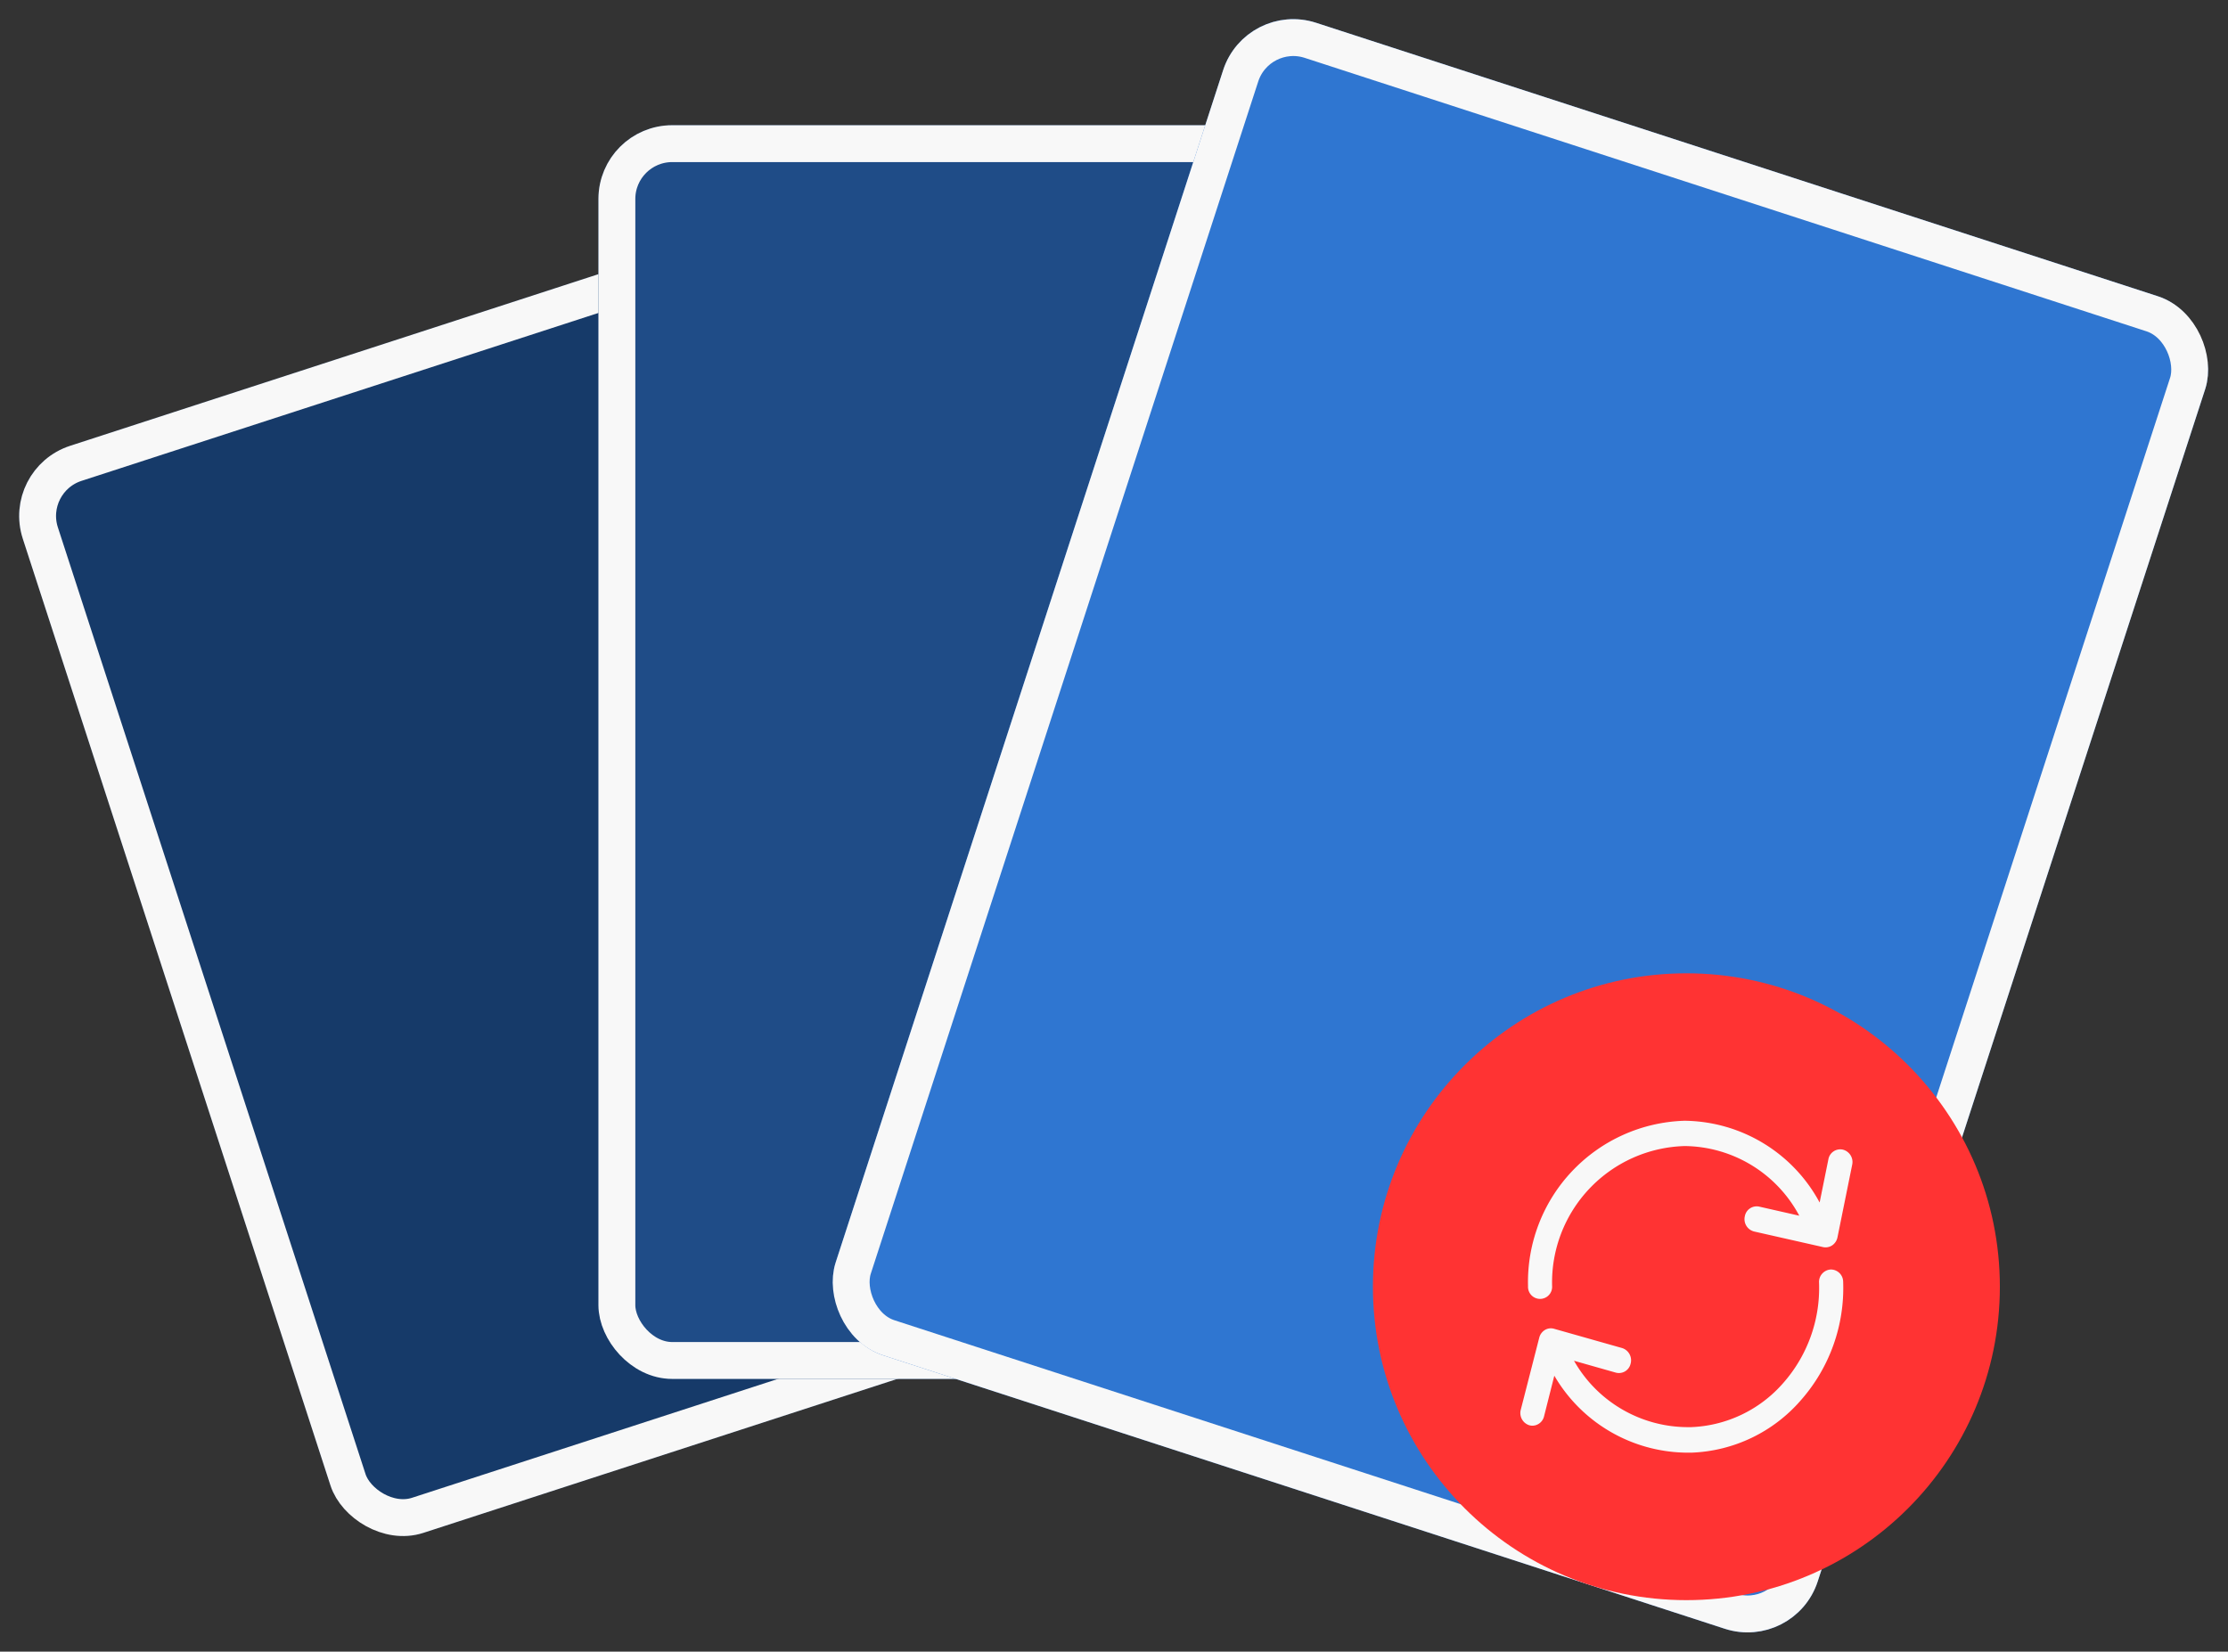 <svg xmlns="http://www.w3.org/2000/svg" viewBox="556.773 -243.396 60.413 44.793">
  <rect x="556.773" y="-243.396" width="60.413" height="44.793" fill="#333333" stroke="none"/>
  <defs>
    <style>
      .cls-1 {
        fill: #163a69;
      }

      .cls-1, .cls-2, .cls-3 {
        stroke: #f8f8f8;
      }

      .cls-2 {
        fill: #1f4c87;
      }

      .cls-3 {
        fill: #2f76d1;
      }

      .cls-4 {
        fill: #f33;
      }

      .cls-5 {
        fill: #f8f8f8;
      }

      .cls-6 {
        stroke: none;
      }

      .cls-7 {
        fill: none;
      }
    </style>
  </defs>
  <g id="Group_4" data-name="Group 4" transform="translate(473 -457)">
    <g id="Rectangle_38" data-name="Rectangle 38" class="cls-1" transform="matrix(0.951, -0.309, 0.309, 0.951, 83.773, 226.312)">
      <rect class="cls-6" width="23" height="31" rx="2"/>
      <rect class="cls-7" x="0.5" y="0.5" width="22" height="30" rx="1.5"/>
    </g>
    <g id="Rectangle_39" data-name="Rectangle 39" class="cls-2" transform="translate(100 217)">
      <rect class="cls-6" width="25" height="34" rx="2"/>
      <rect class="cls-7" x="0.5" y="0.5" width="24" height="33" rx="1.5"/>
    </g>
    <g id="Rectangle_40" data-name="Rectangle 40" class="cls-3" transform="matrix(0.951, 0.309, -0.309, 0.951, 117.557, 213.604)">
      <rect class="cls-6" width="28" height="38" rx="2"/>
      <rect class="cls-7" x="0.5" y="0.5" width="27" height="37" rx="1.5"/>
    </g>
    <g id="update-arrows" transform="translate(125 234.845)">
      <circle id="Ellipse_16" data-name="Ellipse 16" class="cls-4" cx="8.5" cy="8.5" r="8.5" transform="translate(-4 5.155)"/>
      <path id="Path_23" data-name="Path 23" class="cls-5" d="M16.4,9.936a.327.327,0,0,0-.388.265l-.237,1.17a4.208,4.208,0,0,0-3.664-2.217A4.376,4.376,0,0,0,7.868,13.64a.327.327,0,1,0,.653,0,3.7,3.7,0,0,1,3.594-3.8,3.562,3.562,0,0,1,3.108,1.889l-1.089-.247a.327.327,0,0,0-.388.265.345.345,0,0,0,.251.41l1.87.423a.309.309,0,0,0,.1.006.316.316,0,0,0,.15-.054.346.346,0,0,0,.142-.217l.4-1.975A.346.346,0,0,0,16.4,9.936Z" transform="translate(-7.662)"/>
      <path id="Path_24" data-name="Path 24" class="cls-5" d="M8.413,155.263a.338.338,0,0,0-.316.356,3.894,3.894,0,0,1-.968,2.719,3.49,3.49,0,0,1-2.5,1.2l-.12,0a3.555,3.555,0,0,1-3.056-1.8l1.135.322a.325.325,0,0,0,.4-.244.348.348,0,0,0-.231-.423l-1.847-.523a.312.312,0,0,0-.248.034.343.343,0,0,0-.152.209l-.5,1.951a.347.347,0,0,0,.231.423.31.31,0,0,0,.085.012.33.33,0,0,0,.315-.256l.278-1.1A4.2,4.2,0,0,0,4.5,160.23l.141,0a4.125,4.125,0,0,0,2.96-1.418A4.6,4.6,0,0,0,8.751,155.6.335.335,0,0,0,8.413,155.263Z" transform="translate(0 -142.075)"/>
    </g>
  </g>
</svg>
